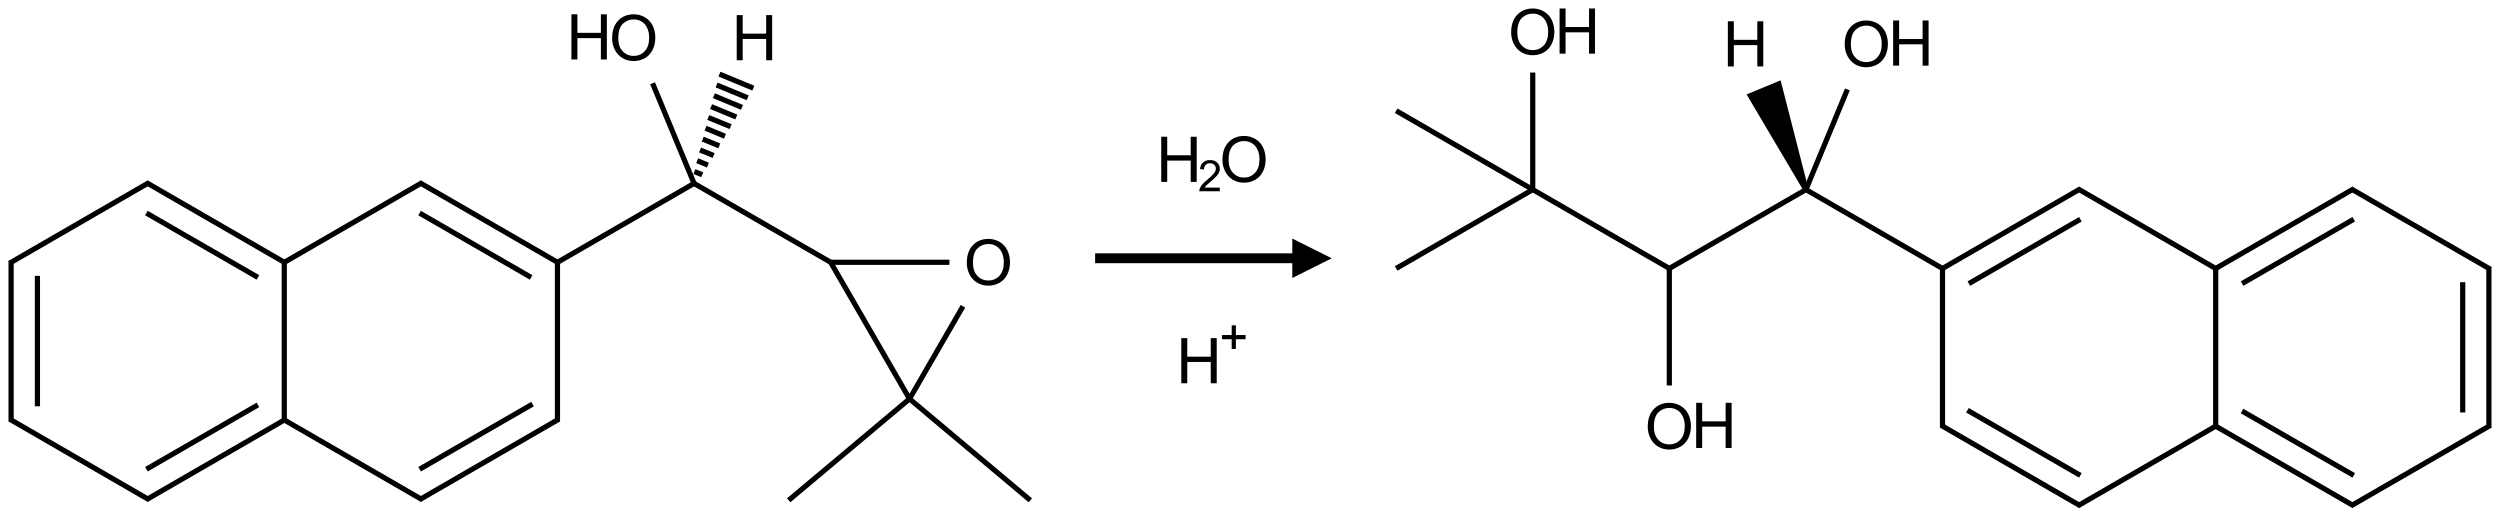 <?xml version="1.0" encoding="UTF-8"?>
<svg xmlns="http://www.w3.org/2000/svg" xmlns:xlink="http://www.w3.org/1999/xlink" width="634pt" height="131pt" viewBox="0 0 634 131" version="1.1">
<defs>
<g>
<symbol overflow="visible" id="glyph0-0">
<path style="stroke:none;" d="M 1.281 0 L 1.281 -11.453 L 2.797 -11.453 L 2.797 -6.75 L 8.75 -6.75 L 8.75 -11.453 L 10.266 -11.453 L 10.266 0 L 8.75 0 L 8.75 -5.406 L 2.797 -5.406 L 2.797 0 Z M 1.281 0 "/>
</symbol>
<symbol overflow="visible" id="glyph0-1">
<path style="stroke:none;" d="M 0.781 -5.578 C 0.781 -7.484 1.289 -8.973 2.312 -10.047 C 3.332 -11.117 4.648 -11.656 6.266 -11.656 C 7.316 -11.656 8.266 -11.398 9.109 -10.891 C 9.961 -10.391 10.613 -9.688 11.062 -8.781 C 11.508 -7.883 11.734 -6.863 11.734 -5.719 C 11.734 -4.551 11.5 -3.508 11.031 -2.594 C 10.562 -1.676 9.895 -0.977 9.031 -0.5 C 8.176 -0.031 7.25 0.203 6.25 0.203 C 5.176 0.203 4.211 -0.055 3.359 -0.578 C 2.516 -1.109 1.875 -1.82 1.438 -2.719 C 1 -3.625 0.781 -4.578 0.781 -5.578 Z M 2.344 -5.562 C 2.344 -4.176 2.711 -3.086 3.453 -2.297 C 4.191 -1.504 5.125 -1.109 6.25 -1.109 C 7.383 -1.109 8.32 -1.508 9.062 -2.312 C 9.801 -3.113 10.172 -4.25 10.172 -5.719 C 10.172 -6.656 10.008 -7.469 9.688 -8.156 C 9.375 -8.852 8.914 -9.395 8.312 -9.781 C 7.707 -10.164 7.023 -10.359 6.266 -10.359 C 5.191 -10.359 4.27 -9.988 3.5 -9.25 C 2.727 -8.508 2.344 -7.281 2.344 -5.562 Z M 2.344 -5.562 "/>
</symbol>
<symbol overflow="visible" id="glyph1-0">
<path style="stroke:none;" d="M 5.531 -0.922 L 5.531 0 L 0.328 0 C 0.328 -0.227 0.367 -0.453 0.453 -0.672 C 0.578 -1.023 0.785 -1.375 1.078 -1.719 C 1.367 -2.062 1.789 -2.457 2.344 -2.906 C 3.195 -3.613 3.773 -4.172 4.078 -4.578 C 4.379 -4.984 4.531 -5.367 4.531 -5.734 C 4.531 -6.117 4.395 -6.441 4.125 -6.703 C 3.852 -6.973 3.492 -7.109 3.047 -7.109 C 2.586 -7.109 2.219 -6.969 1.938 -6.688 C 1.656 -6.406 1.516 -6.02 1.516 -5.531 L 0.516 -5.625 C 0.586 -6.363 0.844 -6.926 1.281 -7.312 C 1.727 -7.707 2.328 -7.906 3.078 -7.906 C 3.828 -7.906 4.422 -7.695 4.859 -7.281 C 5.305 -6.863 5.531 -6.344 5.531 -5.719 C 5.531 -5.406 5.461 -5.094 5.328 -4.781 C 5.203 -4.477 4.988 -4.16 4.688 -3.828 C 4.395 -3.492 3.898 -3.031 3.203 -2.438 C 2.617 -1.957 2.242 -1.629 2.078 -1.453 C 1.922 -1.273 1.785 -1.098 1.672 -0.922 Z M 5.531 -0.922 "/>
</symbol>
</g>
</defs>
<g id="surface134">
<g style="fill:rgb(0%,0%,0%);fill-opacity:1;">
  <use xlink:href="#glyph0-0" x="185.551" y="15.281"/>
</g>
<g style="fill:rgb(0%,0%,0%);fill-opacity:1;">
  <use xlink:href="#glyph0-1" x="244.398" y="72.238"/>
</g>
<g style="fill:rgb(0%,0%,0%);fill-opacity:1;">
  <use xlink:href="#glyph0-1" x="154.453" y="15.281"/>
</g>
<g style="fill:rgb(0%,0%,0%);fill-opacity:1;">
  <use xlink:href="#glyph0-0" x="143.633" y="15.078"/>
</g>
<path style="fill:none;stroke-width:0.033;stroke-linecap:butt;stroke-linejoin:miter;stroke:rgb(0%,0%,0%);stroke-opacity:1;stroke-miterlimit:10;" d="M -0.008 1.429 L 0.874 0.919 " transform="matrix(40,0,0,40,2.811,9.555)"/>
<path style="fill:none;stroke-width:0.033;stroke-linecap:butt;stroke-linejoin:miter;stroke:rgb(0%,0%,0%);stroke-opacity:1;stroke-miterlimit:10;" d="M 0.858 0.919 L 1.732 1.424 " transform="matrix(40,0,0,40,2.811,9.555)"/>
<path style="fill:none;stroke-width:0.033;stroke-linecap:butt;stroke-linejoin:miter;stroke:rgb(0%,0%,0%);stroke-opacity:1;stroke-miterlimit:10;" d="M 0.858 1.112 L 1.565 1.52 " transform="matrix(40,0,0,40,2.811,9.555)"/>
<path style="fill:none;stroke-width:0.033;stroke-linecap:butt;stroke-linejoin:miter;stroke:rgb(0%,0%,0%);stroke-opacity:1;stroke-miterlimit:10;" d="M 1.724 1.429 L 2.606 0.919 " transform="matrix(40,0,0,40,2.811,9.555)"/>
<path style="fill:none;stroke-width:0.033;stroke-linecap:butt;stroke-linejoin:miter;stroke:rgb(0%,0%,0%);stroke-opacity:1;stroke-miterlimit:10;" d="M 2.59 0.919 L 3.464 1.424 " transform="matrix(40,0,0,40,2.811,9.555)"/>
<path style="fill:none;stroke-width:0.033;stroke-linecap:butt;stroke-linejoin:miter;stroke:rgb(0%,0%,0%);stroke-opacity:1;stroke-miterlimit:10;" d="M 2.59 1.112 L 3.297 1.52 " transform="matrix(40,0,0,40,2.811,9.555)"/>
<path style="fill:none;stroke-width:0.033;stroke-linecap:butt;stroke-linejoin:miter;stroke:rgb(0%,0%,0%);stroke-opacity:1;stroke-miterlimit:10;" d="M 3.456 1.429 L 4.33 0.924 " transform="matrix(40,0,0,40,2.811,9.555)"/>
<path style="fill:none;stroke-width:0.033;stroke-linecap:butt;stroke-linejoin:miter;stroke:rgb(0%,0%,0%);stroke-opacity:1;stroke-miterlimit:10;" d="M 4.382 0.869 L 4.332 0.849 M 4.418 0.808 L 4.35 0.78 M 4.454 0.747 L 4.368 0.712 M 4.49 0.686 L 4.385 0.643 M 4.526 0.625 L 4.403 0.574 M 4.562 0.564 L 4.42 0.506 M 4.598 0.503 L 4.438 0.437 M 4.634 0.442 L 4.456 0.368 M 4.67 0.381 L 4.473 0.3 M 4.706 0.32 L 4.491 0.231 " transform="matrix(40,0,0,40,2.811,9.555)"/>
<path style="fill:none;stroke-width:0.033;stroke-linecap:butt;stroke-linejoin:miter;stroke:rgb(0%,0%,0%);stroke-opacity:1;stroke-miterlimit:10;" d="M 4.33 0.924 L 5.196 1.424 " transform="matrix(40,0,0,40,2.811,9.555)"/>
<path style="fill:none;stroke-width:0.033;stroke-linecap:butt;stroke-linejoin:miter;stroke:rgb(0%,0%,0%);stroke-opacity:1;stroke-miterlimit:10;" d="M 5.196 1.424 L 5.949 1.424 " transform="matrix(40,0,0,40,2.811,9.555)"/>
<path style="fill:none;stroke-width:0.033;stroke-linecap:butt;stroke-linejoin:miter;stroke:rgb(0%,0%,0%);stroke-opacity:1;stroke-miterlimit:10;" d="M 6.035 1.703 L 5.696 2.29 " transform="matrix(40,0,0,40,2.811,9.555)"/>
<path style="fill:none;stroke-width:0.033;stroke-linecap:butt;stroke-linejoin:miter;stroke:rgb(0%,0%,0%);stroke-opacity:1;stroke-miterlimit:10;" d="M 5.696 2.29 L 5.196 1.424 " transform="matrix(40,0,0,40,2.811,9.555)"/>
<path style="fill:none;stroke-width:0.033;stroke-linecap:butt;stroke-linejoin:miter;stroke:rgb(0%,0%,0%);stroke-opacity:1;stroke-miterlimit:10;" d="M 5.696 2.29 L 6.462 2.933 " transform="matrix(40,0,0,40,2.811,9.555)"/>
<path style="fill:none;stroke-width:0.033;stroke-linecap:butt;stroke-linejoin:miter;stroke:rgb(0%,0%,0%);stroke-opacity:1;stroke-miterlimit:10;" d="M 5.696 2.29 L 4.93 2.933 " transform="matrix(40,0,0,40,2.811,9.555)"/>
<path style="fill:none;stroke-width:0.033;stroke-linecap:butt;stroke-linejoin:miter;stroke:rgb(0%,0%,0%);stroke-opacity:1;stroke-miterlimit:10;" d="M 4.33 0.924 L 4.067 0.289 " transform="matrix(40,0,0,40,2.811,9.555)"/>
<path style="fill:none;stroke-width:0.033;stroke-linecap:butt;stroke-linejoin:miter;stroke:rgb(0%,0%,0%);stroke-opacity:1;stroke-miterlimit:10;" d="M 3.464 1.414 L 3.464 2.433 " transform="matrix(40,0,0,40,2.811,9.555)"/>
<path style="fill:none;stroke-width:0.033;stroke-linecap:butt;stroke-linejoin:miter;stroke:rgb(0%,0%,0%);stroke-opacity:1;stroke-miterlimit:10;" d="M 3.472 2.419 L 2.59 2.929 " transform="matrix(40,0,0,40,2.811,9.555)"/>
<path style="fill:none;stroke-width:0.033;stroke-linecap:butt;stroke-linejoin:miter;stroke:rgb(0%,0%,0%);stroke-opacity:1;stroke-miterlimit:10;" d="M 3.306 2.323 L 2.59 2.736 " transform="matrix(40,0,0,40,2.811,9.555)"/>
<path style="fill:none;stroke-width:0.033;stroke-linecap:butt;stroke-linejoin:miter;stroke:rgb(0%,0%,0%);stroke-opacity:1;stroke-miterlimit:10;" d="M 2.606 2.929 L 1.724 2.419 " transform="matrix(40,0,0,40,2.811,9.555)"/>
<path style="fill:none;stroke-width:0.033;stroke-linecap:butt;stroke-linejoin:miter;stroke:rgb(0%,0%,0%);stroke-opacity:1;stroke-miterlimit:10;" d="M 1.732 2.433 L 1.732 1.414 " transform="matrix(40,0,0,40,2.811,9.555)"/>
<path style="fill:none;stroke-width:0.033;stroke-linecap:butt;stroke-linejoin:miter;stroke:rgb(0%,0%,0%);stroke-opacity:1;stroke-miterlimit:10;" d="M 1.732 2.424 L 0.858 2.929 " transform="matrix(40,0,0,40,2.811,9.555)"/>
<path style="fill:none;stroke-width:0.033;stroke-linecap:butt;stroke-linejoin:miter;stroke:rgb(0%,0%,0%);stroke-opacity:1;stroke-miterlimit:10;" d="M 1.565 2.328 L 0.858 2.736 " transform="matrix(40,0,0,40,2.811,9.555)"/>
<path style="fill:none;stroke-width:0.033;stroke-linecap:butt;stroke-linejoin:miter;stroke:rgb(0%,0%,0%);stroke-opacity:1;stroke-miterlimit:10;" d="M 0.874 2.929 L -0.008 2.419 " transform="matrix(40,0,0,40,2.811,9.555)"/>
<path style="fill:none;stroke-width:0.033;stroke-linecap:butt;stroke-linejoin:miter;stroke:rgb(0%,0%,0%);stroke-opacity:1;stroke-miterlimit:10;" d="M 0 2.433 L 0 1.414 " transform="matrix(40,0,0,40,2.811,9.555)"/>
<path style="fill:none;stroke-width:0.033;stroke-linecap:butt;stroke-linejoin:miter;stroke:rgb(0%,0%,0%);stroke-opacity:1;stroke-miterlimit:10;" d="M 0.167 2.337 L 0.167 1.51 " transform="matrix(40,0,0,40,2.811,9.555)"/>
<g style="fill:rgb(0%,0%,0%);fill-opacity:1;">
  <use xlink:href="#glyph0-0" x="293.211" y="46.129"/>
</g>
<g style="fill:rgb(0%,0%,0%);fill-opacity:1;">
  <use xlink:href="#glyph1-0" x="303.812" y="48.5"/>
</g>
<g style="fill:rgb(0%,0%,0%);fill-opacity:1;">
  <use xlink:href="#glyph0-1" x="309.23" y="46.129"/>
</g>
<g style="fill:rgb(0%,0%,0%);fill-opacity:1;">
  <use xlink:href="#glyph0-0" x="298.293" y="97.199"/>
</g>
<path style=" stroke:none;fill-rule:nonzero;fill:rgb(0%,0%,0%);fill-opacity:1;" d="M 309.891 84.965 L 312.355 84.965 L 312.355 82.5 L 313.422 82.5 L 313.422 84.965 L 315.887 84.965 L 315.887 86.031 L 313.422 86.031 L 313.422 88.496 L 312.355 88.496 L 312.355 86.031 L 309.891 86.031 "/>
<path style=" stroke:none;fill-rule:nonzero;fill:rgb(0%,0%,0%);fill-opacity:1;" d="M 277.727 66.75 L 327.727 66.75 L 327.727 70.5 L 337.727 65.5 L 327.727 60.5 L 327.727 64.25 L 277.727 64.25 "/>
<g style="fill:rgb(0%,0%,0%);fill-opacity:1;">
  <use xlink:href="#glyph0-0" x="436.902" y="16.852"/>
</g>
<g style="fill:rgb(0%,0%,0%);fill-opacity:1;">
  <use xlink:href="#glyph0-1" x="417.086" y="113.809"/>
</g>
<g style="fill:rgb(0%,0%,0%);fill-opacity:1;">
  <use xlink:href="#glyph0-0" x="428.871" y="113.605"/>
</g>
<g style="fill:rgb(0%,0%,0%);fill-opacity:1;">
  <use xlink:href="#glyph0-1" x="382.445" y="13.809"/>
</g>
<g style="fill:rgb(0%,0%,0%);fill-opacity:1;">
  <use xlink:href="#glyph0-0" x="394.23" y="13.605"/>
</g>
<g style="fill:rgb(0%,0%,0%);fill-opacity:1;">
  <use xlink:href="#glyph0-1" x="467.035" y="16.852"/>
</g>
<g style="fill:rgb(0%,0%,0%);fill-opacity:1;">
  <use xlink:href="#glyph0-0" x="478.82" y="16.648"/>
</g>
<path style="fill:none;stroke-width:0.033;stroke-linecap:butt;stroke-linejoin:miter;stroke:rgb(0%,0%,0%);stroke-opacity:1;stroke-miterlimit:10;" d="M 6.937 1.505 L 6.054 0.995 " transform="matrix(40,0,0,40,354.061,8.08)"/>
<path style="fill:none;stroke-width:0.033;stroke-linecap:butt;stroke-linejoin:miter;stroke:rgb(0%,0%,0%);stroke-opacity:1;stroke-miterlimit:10;" d="M 6.071 0.995 L 5.196 1.5 " transform="matrix(40,0,0,40,354.061,8.08)"/>
<path style="fill:none;stroke-width:0.033;stroke-linecap:butt;stroke-linejoin:miter;stroke:rgb(0%,0%,0%);stroke-opacity:1;stroke-miterlimit:10;" d="M 6.071 1.188 L 5.363 1.596 " transform="matrix(40,0,0,40,354.061,8.08)"/>
<path style="fill:none;stroke-width:0.033;stroke-linecap:butt;stroke-linejoin:miter;stroke:rgb(0%,0%,0%);stroke-opacity:1;stroke-miterlimit:10;" d="M 5.204 1.505 L 4.322 0.995 " transform="matrix(40,0,0,40,354.061,8.08)"/>
<path style="fill:none;stroke-width:0.033;stroke-linecap:butt;stroke-linejoin:miter;stroke:rgb(0%,0%,0%);stroke-opacity:1;stroke-miterlimit:10;" d="M 4.338 0.995 L 3.464 1.5 " transform="matrix(40,0,0,40,354.061,8.08)"/>
<path style="fill:none;stroke-width:0.033;stroke-linecap:butt;stroke-linejoin:miter;stroke:rgb(0%,0%,0%);stroke-opacity:1;stroke-miterlimit:10;" d="M 4.338 1.188 L 3.631 1.596 " transform="matrix(40,0,0,40,354.061,8.08)"/>
<path style="fill:none;stroke-width:0.033;stroke-linecap:butt;stroke-linejoin:miter;stroke:rgb(0%,0%,0%);stroke-opacity:1;stroke-miterlimit:10;" d="M 3.472 1.505 L 2.598 1 " transform="matrix(40,0,0,40,354.061,8.08)"/>
<path style=" stroke:none;fill-rule:nonzero;fill:rgb(0%,0%,0%);fill-opacity:1;" d="M 458.598 47.824 L 451.559 20.371 L 442.934 23.941 L 457.367 48.336 "/>
<path style="fill:none;stroke-width:0.033;stroke-linecap:butt;stroke-linejoin:miter;stroke:rgb(0%,0%,0%);stroke-opacity:1;stroke-miterlimit:10;" d="M 2.598 1 L 1.732 1.5 " transform="matrix(40,0,0,40,354.061,8.08)"/>
<path style="fill:none;stroke-width:0.033;stroke-linecap:butt;stroke-linejoin:miter;stroke:rgb(0%,0%,0%);stroke-opacity:1;stroke-miterlimit:10;" d="M 1.732 1.5 L 1.732 2.242 " transform="matrix(40,0,0,40,354.061,8.08)"/>
<path style="fill:none;stroke-width:0.033;stroke-linecap:butt;stroke-linejoin:miter;stroke:rgb(0%,0%,0%);stroke-opacity:1;stroke-miterlimit:10;" d="M 1.732 1.5 L 0.866 1 " transform="matrix(40,0,0,40,354.061,8.08)"/>
<path style="fill:none;stroke-width:0.033;stroke-linecap:butt;stroke-linejoin:miter;stroke:rgb(0%,0%,0%);stroke-opacity:1;stroke-miterlimit:10;" d="M 0.866 1 L 0.866 0.258 " transform="matrix(40,0,0,40,354.061,8.08)"/>
<path style="fill:none;stroke-width:0.033;stroke-linecap:butt;stroke-linejoin:miter;stroke:rgb(0%,0%,0%);stroke-opacity:1;stroke-miterlimit:10;" d="M 0.866 1 L -0 1.5 " transform="matrix(40,0,0,40,354.061,8.08)"/>
<path style="fill:none;stroke-width:0.033;stroke-linecap:butt;stroke-linejoin:miter;stroke:rgb(0%,0%,0%);stroke-opacity:1;stroke-miterlimit:10;" d="M 0.866 1 L -0 0.5 " transform="matrix(40,0,0,40,354.061,8.08)"/>
<path style="fill:none;stroke-width:0.033;stroke-linecap:butt;stroke-linejoin:miter;stroke:rgb(0%,0%,0%);stroke-opacity:1;stroke-miterlimit:10;" d="M 2.598 1 L 2.861 0.365 " transform="matrix(40,0,0,40,354.061,8.08)"/>
<path style="fill:none;stroke-width:0.033;stroke-linecap:butt;stroke-linejoin:miter;stroke:rgb(0%,0%,0%);stroke-opacity:1;stroke-miterlimit:10;" d="M 3.464 1.49 L 3.464 2.51 " transform="matrix(40,0,0,40,354.061,8.08)"/>
<path style="fill:none;stroke-width:0.033;stroke-linecap:butt;stroke-linejoin:miter;stroke:rgb(0%,0%,0%);stroke-opacity:1;stroke-miterlimit:10;" d="M 3.456 2.495 L 4.338 3.005 " transform="matrix(40,0,0,40,354.061,8.08)"/>
<path style="fill:none;stroke-width:0.033;stroke-linecap:butt;stroke-linejoin:miter;stroke:rgb(0%,0%,0%);stroke-opacity:1;stroke-miterlimit:10;" d="M 3.622 2.399 L 4.338 2.812 " transform="matrix(40,0,0,40,354.061,8.08)"/>
<path style="fill:none;stroke-width:0.033;stroke-linecap:butt;stroke-linejoin:miter;stroke:rgb(0%,0%,0%);stroke-opacity:1;stroke-miterlimit:10;" d="M 4.322 3.005 L 5.204 2.495 " transform="matrix(40,0,0,40,354.061,8.08)"/>
<path style="fill:none;stroke-width:0.033;stroke-linecap:butt;stroke-linejoin:miter;stroke:rgb(0%,0%,0%);stroke-opacity:1;stroke-miterlimit:10;" d="M 5.196 2.51 L 5.196 1.49 " transform="matrix(40,0,0,40,354.061,8.08)"/>
<path style="fill:none;stroke-width:0.033;stroke-linecap:butt;stroke-linejoin:miter;stroke:rgb(0%,0%,0%);stroke-opacity:1;stroke-miterlimit:10;" d="M 5.196 2.5 L 6.071 3.005 " transform="matrix(40,0,0,40,354.061,8.08)"/>
<path style="fill:none;stroke-width:0.033;stroke-linecap:butt;stroke-linejoin:miter;stroke:rgb(0%,0%,0%);stroke-opacity:1;stroke-miterlimit:10;" d="M 5.363 2.404 L 6.071 2.812 " transform="matrix(40,0,0,40,354.061,8.08)"/>
<path style="fill:none;stroke-width:0.033;stroke-linecap:butt;stroke-linejoin:miter;stroke:rgb(0%,0%,0%);stroke-opacity:1;stroke-miterlimit:10;" d="M 6.054 3.005 L 6.937 2.495 " transform="matrix(40,0,0,40,354.061,8.08)"/>
<path style="fill:none;stroke-width:0.033;stroke-linecap:butt;stroke-linejoin:miter;stroke:rgb(0%,0%,0%);stroke-opacity:1;stroke-miterlimit:10;" d="M 6.928 2.51 L 6.928 1.49 " transform="matrix(40,0,0,40,354.061,8.08)"/>
<path style="fill:none;stroke-width:0.033;stroke-linecap:butt;stroke-linejoin:miter;stroke:rgb(0%,0%,0%);stroke-opacity:1;stroke-miterlimit:10;" d="M 6.762 2.413 L 6.762 1.587 " transform="matrix(40,0,0,40,354.061,8.08)"/>
</g>
</svg>
